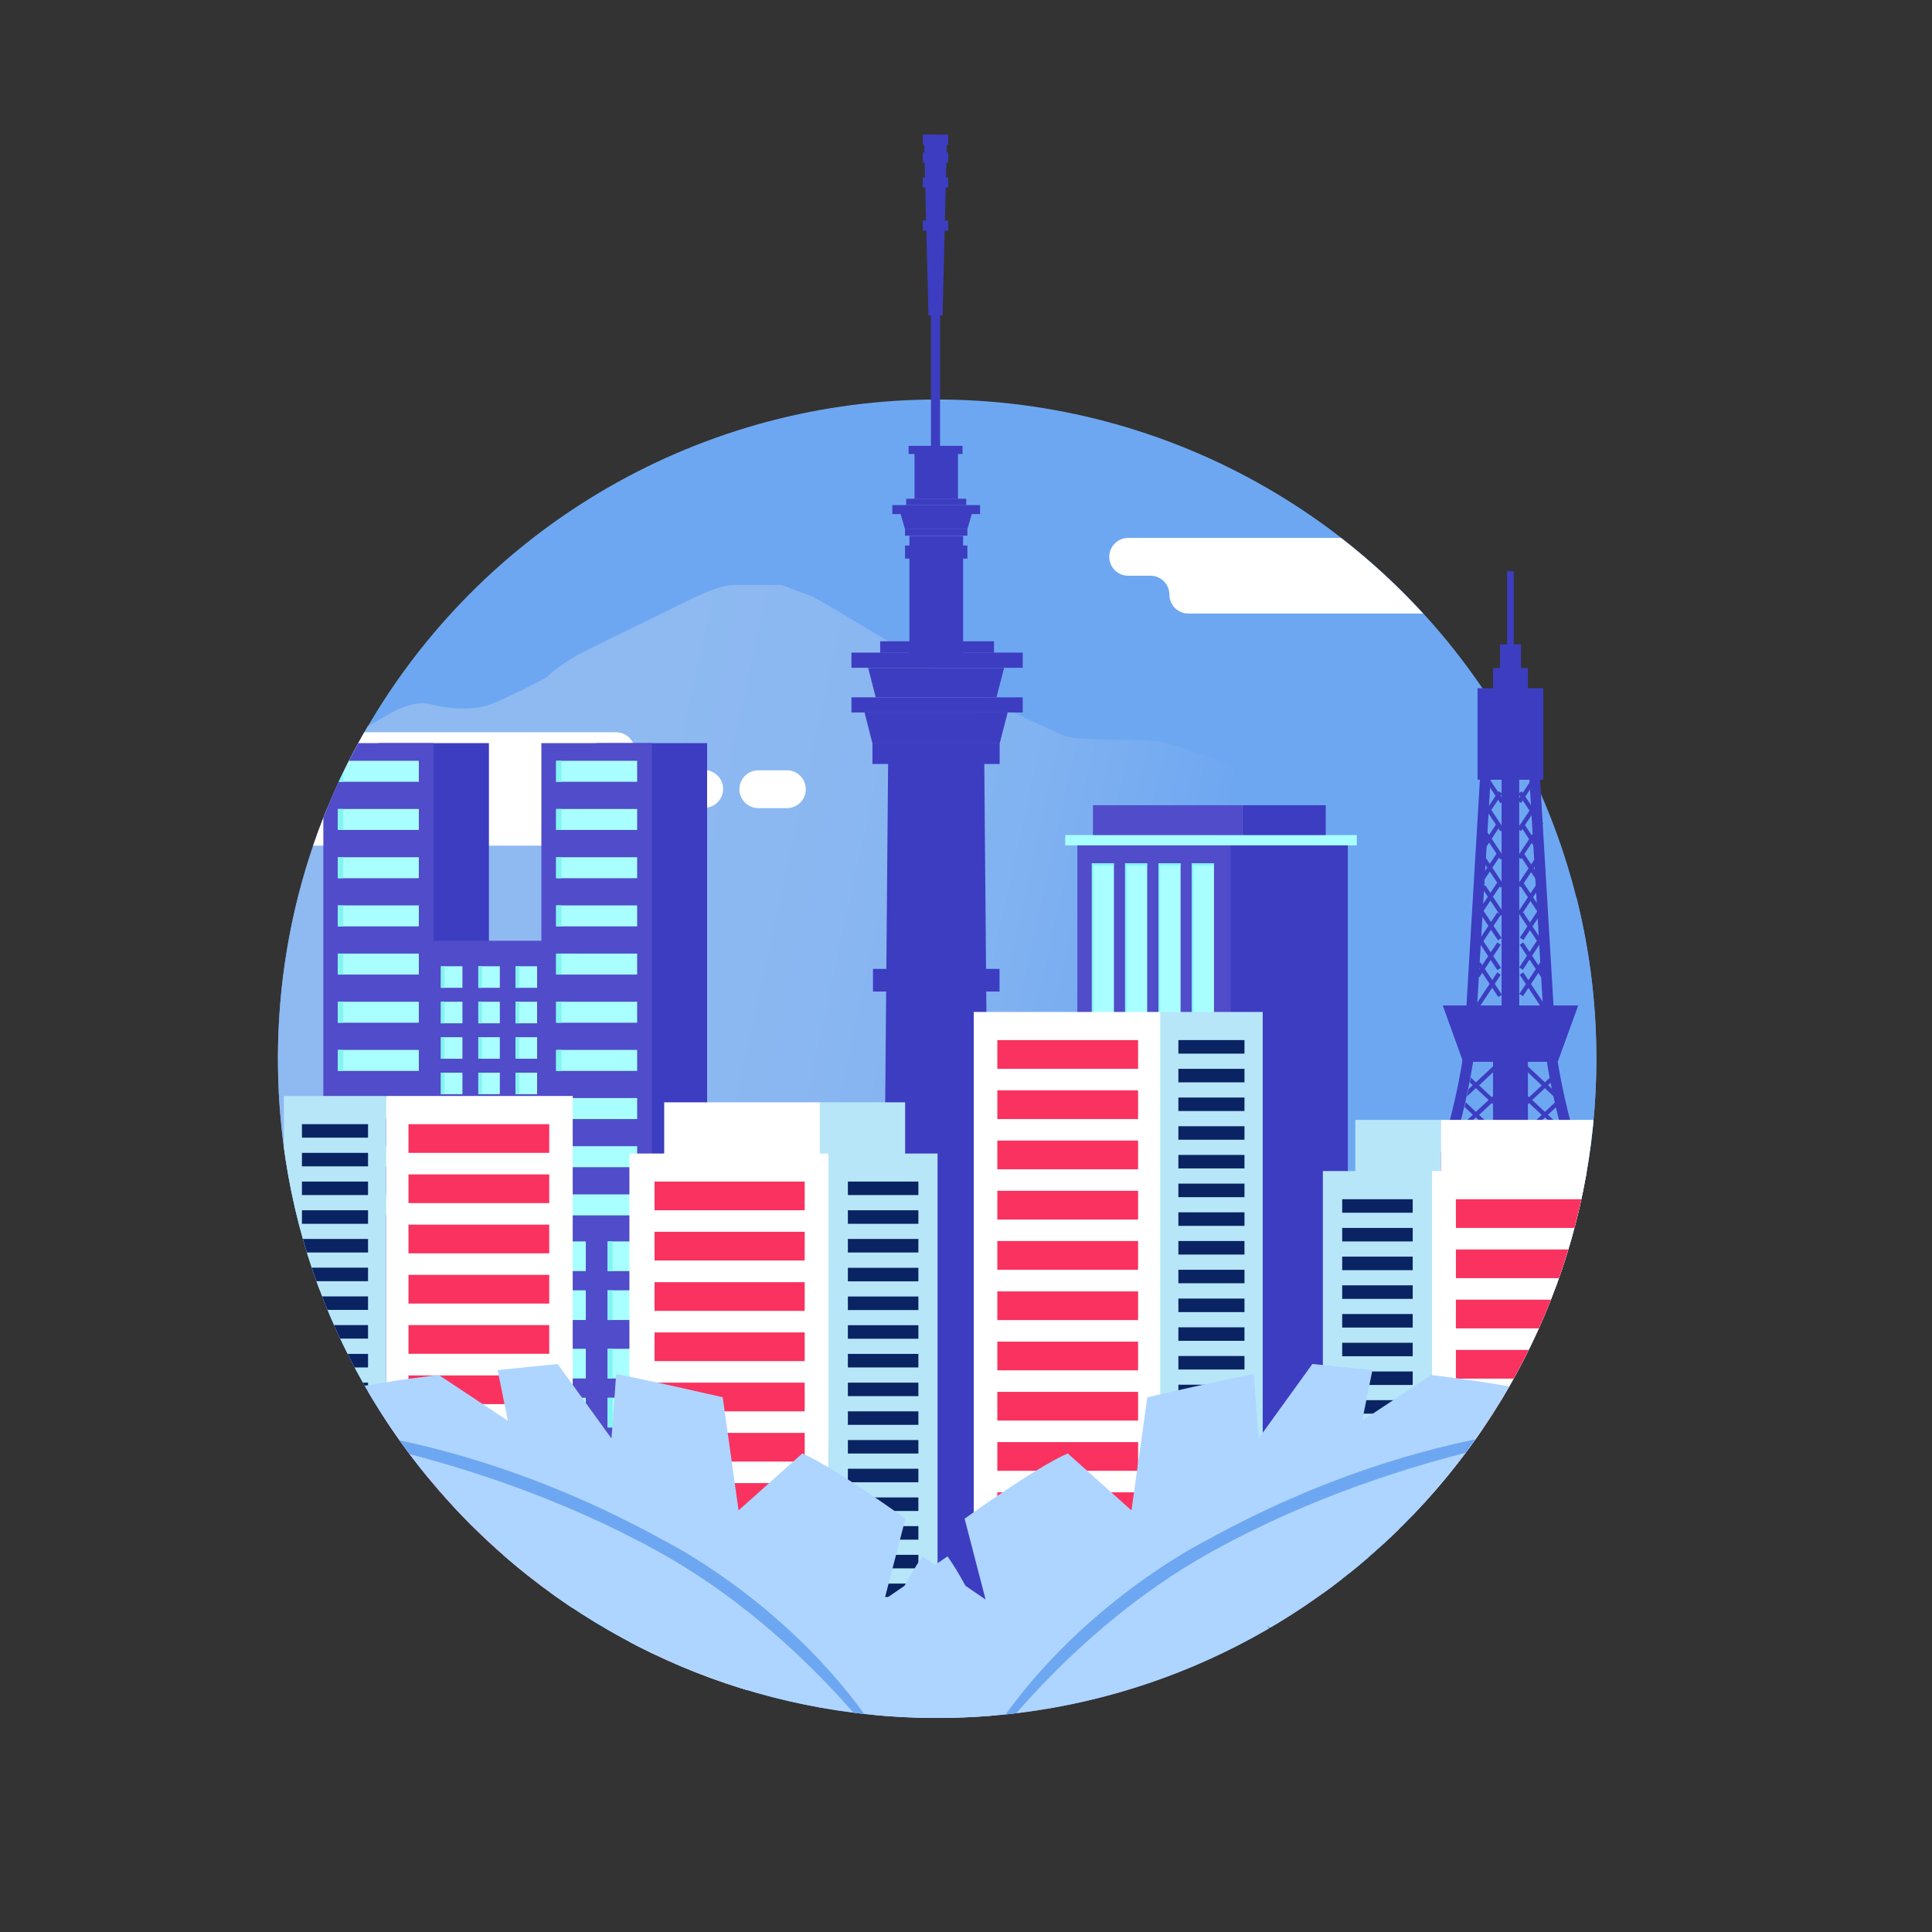 <?xml version="1.0" encoding="utf-8"?>
<!-- Generator: Adobe Illustrator 18.0.0, SVG Export Plug-In . SVG Version: 6.00 Build 0)  -->
<!DOCTYPE svg PUBLIC "-//W3C//DTD SVG 1.1//EN" "http://www.w3.org/Graphics/SVG/1.1/DTD/svg11.dtd">
<svg version="1.1" id="Layer_1" xmlns="http://www.w3.org/2000/svg" xmlns:xlink="http://www.w3.org/1999/xlink" x="0px" y="0px"
	 width="1400px" height="1400px" viewBox="0 0 1400 1400" enable-background="new 0 0 1400 1400" xml:space="preserve">
<rect x="0" y="0" width="1400" height="1400" fill="#333333" stroke="none"/>
<g>
	<circle fill="#6EA7F1" cx="679.1" cy="767.2" r="477.7"/>
	<g>
		<defs>
			<path id="SVGID_1_" d="M1132.6,228.2l-91.4,19.9l26.7,241.7c-61-85.3-149.3-149.7-252.2-180.3L768.3,94.8L659.8,14.2L544.1,308.8
				C346,367.1,201.4,550.2,201.4,767.2c0,263.8,213.9,477.7,477.7,477.7s477.7-213.9,477.7-477.7c0-48.7-7.3-95.6-20.8-139.8
				l46-43.8L1132.6,228.2z"/>
		</defs>
		<clipPath id="SVGID_2_">
			<use xlink:href="#SVGID_1_"  overflow="visible"/>
		</clipPath>
		<g clip-path="url(#SVGID_2_)">
			<linearGradient id="SVGID_3_" gradientUnits="userSpaceOnUse" x1="847.228" y1="791.177" x2="437.935" y2="701.332">
				<stop  offset="0" style="stop-color:#6EA7F1"/>
				<stop  offset="0.301" style="stop-color:#7FB1F1"/>
				<stop  offset="0.639" style="stop-color:#8AB7F1"/>
				<stop  offset="1" style="stop-color:#8EB9F1"/>
			</linearGradient>
			<path fill="url(#SVGID_3_)" d="M1119.1,641.3c0,0-39.4-17.5-109.4-43.8c-70-26.3-154.6-56.9-166.3-59.8
				c-11.7-2.9-59.8,0-71.5-4.4s-75.8-35-86-42.3c-10.2-7.3-83.1-51-96.3-58.3l-23.3-8.8c0,0-8.8,0-16,0c-7.3,0-10.2,0-19,0
				s-24.8,7.3-33.5,11.7c-8.8,4.4-56.9,27.7-74.4,36.5c-17.5,8.8-27.7,19-27.7,19s-21.9,11.7-37.9,18.4c-16,6.7-35,3.5-46.7,0.6
				c-11.7-2.9-27.7,6.5-27.7,6.5s-46.7,27.1-62.7,34.4S136.1,583,136.1,583v83.1l-27.6,19.8v248.7h1073.3V666.1L1119.1,641.3z"/>
			<g>
				<path fill="#FFFFFF" d="M460.1,544.3L460.1,544.3c0-7.6-6.2-13.7-13.7-13.7H223.1c-7.6,0-13.7,6.2-13.7,13.7l0,0
					c0,7.6,6.2,13.7,13.7,13.7h36.6c7.6,0,13.7,6.2,13.7,13.7v0c0,7.6-6.2,13.7-13.7,13.7h-62.8c-7.6,0-13.7,6.2-13.7,13.7v0
					c0,7.6,6.2,13.7,13.7,13.7h223.2c7.6,0,13.7-6.2,13.7-13.7v0c0-7.6,6.2-13.7,13.7-13.7h62.8c7.6,0,13.7-6.2,13.7-13.7v0
					c0-7.6-6.2-13.7-13.7-13.7h-36.6C466.3,558.1,460.1,551.9,460.1,544.3z"/>
				<path fill="#FFFFFF" d="M570.2,585.6h-20.7c-7.6,0-13.7-6.2-13.7-13.7v0c0-7.6,6.2-13.7,13.7-13.7h20.7
					c7.6,0,13.7,6.2,13.7,13.7v0C584,579.4,577.8,585.6,570.2,585.6z"/>
				<path fill="#FFFFFF" d="M1015.7,403.5L1015.7,403.5c0-7.6-6.2-13.7-13.7-13.7H817.5c-7.6,0-13.7,6.2-13.7,13.7v0
					c0,7.6,6.2,13.7,13.7,13.7h16.2c7.6,0,13.7,6.2,13.7,13.7v0c0,7.6,6.2,13.7,13.7,13.7h184.5c7.6,0,13.7-6.2,13.7-13.7v0
					c0-7.6-6.2-13.7-13.7-13.7h-16.2C1021.8,417.2,1015.7,411.1,1015.7,403.5z"/>
			</g>
			<g>
				<polygon fill="#3D3DC1" points="713.2,547.9 678.4,547.9 643.6,547.9 637.8,1224.5 678.4,1224.5 719,1224.5 				"/>
				<polygon fill="#3D3DC1" points="677.9,104.7 669.7,104.7 672.8,228.7 677.9,228.7 683,228.7 686.1,104.7 				"/>
				<rect x="674.6" y="97.7" fill="#3D3DC1" width="6.6" height="227.4"/>
				<rect x="668.7" y="97.5" fill="#3D3DC1" width="18.4" height="7.3"/>
				<rect x="668.7" y="128.6" fill="#3D3DC1" width="18.4" height="7.3"/>
				<rect x="668.7" y="159.8" fill="#3D3DC1" width="18.4" height="7.3"/>
				<rect x="668.7" y="110.5" fill="#3D3DC1" width="18.4" height="7.3"/>
				<rect x="659" y="388.3" fill="#3D3DC1" width="38.9" height="89.7"/>
				<rect x="655.8" y="395.3" fill="#3D3DC1" width="45.2" height="9.5"/>
				<rect x="655.8" y="383.5" fill="#3D3DC1" width="45.2" height="4.7"/>
				<rect x="656.6" y="361.4" fill="#3D3DC1" width="43.6" height="4.6"/>
				<rect x="662.7" y="328.6" fill="#3D3DC1" width="31.5" height="32.9"/>
				<rect x="658.4" y="323.1" fill="#3D3DC1" width="39.1" height="5.9"/>
				<polygon fill="#3D3DC1" points="701,383.5 655.8,383.5 652.6,372.4 704.2,372.4 				"/>
				<rect x="646.6" y="366" fill="#3D3DC1" width="63.6" height="6.5"/>
				<rect x="632.2" y="538.7" fill="#3D3DC1" width="92.2" height="14.9"/>
				<polygon fill="#3D3DC1" points="632.2,538.7 724.4,538.7 730.2,516.3 626.5,516.3 				"/>
				<polygon fill="#3D3DC1" points="634.6,505.3 722.1,505.3 727.6,484 629.1,484 				"/>
				<rect x="617" y="505.3" fill="#3D3DC1" width="124.1" height="11"/>
				<rect x="617" y="472.9" fill="#3D3DC1" width="124.1" height="11"/>
				<rect x="637.8" y="464.7" fill="#3D3DC1" width="82.5" height="8.3"/>
				<rect x="649" y="557.2" fill="#3D3DC1" width="58.9" height="3.8"/>
				<rect x="649" y="568.8" fill="#3D3DC1" width="58.9" height="3.8"/>
				<rect x="649" y="580.5" fill="#3D3DC1" width="58.9" height="3.8"/>
				<rect x="649" y="592.1" fill="#3D3DC1" width="58.9" height="3.8"/>
				<rect x="632.6" y="702.1" fill="#3D3DC1" width="91.7" height="16.4"/>
			</g>
			<g>
				<polygon fill="#3D3DC1" points="1128.7,769.4 1060.3,769.4 1045.6,728.7 1143.5,728.7 				"/>
				<rect x="1070.7" y="498.8" fill="#3D3DC1" width="47.6" height="66.2"/>
				<rect x="1081.9" y="484.1" fill="#3D3DC1" width="25.3" height="37.2"/>
				<rect x="1087" y="466.9" fill="#3D3DC1" width="15.2" height="22.2"/>
				<rect x="1092.1" y="413.9" fill="#3D3DC1" width="4.8" height="57.1"/>
				<rect x="1081.9" y="761.3" fill="#3D3DC1" width="25.3" height="220.7"/>
				<rect x="1088.1" y="536.1" fill="#3D3DC1" width="12.8" height="208.4"/>
				<g>
					
						<rect x="1069.2" y="569.7" transform="matrix(0.553 0.833 -0.833 0.553 959.666 -645.641)" fill="#3D3DC1" width="24.4" height="3.1"/>
				</g>
				<g>
					
						<rect x="1069.2" y="590.1" transform="matrix(0.553 0.833 -0.833 0.553 976.634 -636.535)" fill="#3D3DC1" width="24.4" height="3.1"/>
				</g>
				<g>
					
						<rect x="1069.2" y="610.5" transform="matrix(0.553 0.833 -0.833 0.553 993.601 -627.429)" fill="#3D3DC1" width="24.4" height="3.1"/>
				</g>
				<g>
					
						<rect x="1069.2" y="630.8" transform="matrix(0.553 0.833 -0.833 0.553 1010.568 -618.324)" fill="#3D3DC1" width="24.4" height="3.1"/>
				</g>
				<g>
					
						<rect x="1069.2" y="651.2" transform="matrix(0.553 0.833 -0.833 0.553 1027.536 -609.218)" fill="#3D3DC1" width="24.4" height="3.1"/>
				</g>
				<g>
					
						<rect x="1067.4" y="669.1" transform="matrix(0.553 0.833 -0.833 0.553 1041.691 -599.789)" fill="#3D3DC1" width="24.4" height="3.1"/>
				</g>
				<g>
					
						<rect x="1064.5" y="688.2" transform="matrix(0.551 0.835 -0.835 0.551 1060.155 -590.423)" fill="#3D3DC1" width="28.3" height="3.1"/>
				</g>
				<g>
					
						<rect x="1064.6" y="708.2" transform="matrix(0.552 0.834 -0.834 0.552 1075.779 -581.459)" fill="#3D3DC1" width="28.1" height="3.1"/>
				</g>
				<g>
					
						<rect x="1077.1" y="702.9" transform="matrix(0.834 0.552 -0.552 0.834 574.652 -476.159)" fill="#3D3DC1" width="3.1" height="28.1"/>
				</g>
				<g>
					
						<rect x="1077.1" y="681.2" transform="matrix(0.834 0.552 -0.552 0.834 562.673 -479.763)" fill="#3D3DC1" width="3.1" height="28.1"/>
				</g>
				<g>
					
						<rect x="1077.1" y="659.5" transform="matrix(0.834 0.552 -0.552 0.834 550.694 -483.367)" fill="#3D3DC1" width="3.1" height="28.1"/>
				</g>
				<g>
					
						<rect x="1077.1" y="637.8" transform="matrix(0.834 0.552 -0.552 0.834 538.716 -486.971)" fill="#3D3DC1" width="3.1" height="28.1"/>
				</g>
				<g>
					
						<rect x="1077.1" y="616.1" transform="matrix(0.834 0.552 -0.552 0.834 526.736 -490.575)" fill="#3D3DC1" width="3.1" height="28.1"/>
				</g>
				<g>
					
						<rect x="1077.1" y="594.4" transform="matrix(0.834 0.552 -0.552 0.834 514.758 -494.179)" fill="#3D3DC1" width="3.1" height="28.1"/>
				</g>
				<g>
					
						<rect x="1078.1" y="571.6" transform="matrix(0.834 0.552 -0.552 0.834 502.372 -498.504)" fill="#3D3DC1" width="3.1" height="28.1"/>
				</g>
				<g>
					<path fill="#3D3DC1" d="M1216.4,988h-35.6l-1.2-1.7c-0.3-0.5-33.1-47.7-85.2-58.3c-52.1,10.6-84.8,57.9-85.2,58.3l-1.2,1.7
						h-35.6l4-6c0.7-1,67-101.6,84.2-219l15-251.7l7.7,0.5l-15,252l0,0.2c-15,102.7-67,192.6-81.6,216.3h17.2
						c6.6-9,39.1-50.1,89.6-60l0.7-0.1l0.7,0.1c50.5,9.9,83,51,89.6,60h17.2c-14.6-23.6-66.6-113.6-81.6-216.3l0-0.3l-15-251.9
						l7.7-0.5l15,251.7c17.2,117.4,83.5,218,84.2,219L1216.4,988z"/>
				</g>
				<path fill="#3D3DC1" d="M1081.9,907.2v-6l-0.9,0.9l-9.2-8.6l9.2-8.6l0.9,0.9v-6l-0.9,0.9l-9.2-8.6l9.2-8.6l0.9,0.9v-6l-0.9,0.9
					l-9.2-8.6l9.2-8.6l0.9,0.9v-6l-0.9,0.9l-9.2-8.6l9.2-8.6l0.9,0.9v-6l-0.9,0.9l-9.2-8.6l9.2-8.6l0.9,0.9v-6l-0.9,0.9l-9.2-8.6
					l10.1-9.5v-4.3l-12.4,11.6l-3.7-3.5c-0.2,1.2-0.5,2.4-0.7,3.6l2.1,2l-3.1,2.9c-0.4,1.8-0.7,3.6-1.1,5.3l6.5-6.1l9.2,8.6
					l-9.2,8.6l-7.4-7c-0.3,1.2-0.5,2.3-0.8,3.5l6,5.6l-9.2,8.6l-0.3-0.3c-0.6,2.2-1.2,4.3-1.7,6.4l2-1.9l9.2,8.6l-9.2,8.6l-5.1-4.8
					c-0.3,1.1-0.7,2.2-1,3.3l3.8,3.6l-7.1,6.6c-0.7,2.1-1.4,4.2-2.1,6.2l9.1,8.6l-9.2,8.6l-4.6-4.3c-0.4,1.1-0.8,2.1-1.2,3.2
					l3.5,3.2l-7.3,6.9c-0.9,2.3-1.8,4.6-2.7,6.8l0.9-0.8l9.2,8.6l-9.2,8.6l-5.5-5.2c-0.4,1-0.9,2-1.3,3l4.6,4.3l-9.2,8.6l-0.8-0.8
					c-1.6,3.5-3.2,7-4.8,10.3l5.6-5.3l9.2,8.6l-9.2,8.6l-7.8-7.3c-0.5,1-1,2-1.4,2.9l7,6.6l-9.2,8.6l-3.7-3.5c-0.5,1-1,1.9-1.5,2.9
					l2.9,2.7l-8.8,8.3c-1.7,3.2-3.4,6.2-5,8.9l4.6-4.3l9.2,8.6l-9.2,8.6l-7.8-7.3c-0.6,1-1.1,1.9-1.6,2.7l7.1,6.7l-0.9,0.9h6.4
					l-0.9-0.9l6.3-5.9c6.2-7.4,16.7-18.6,30.8-29l6.3-5.9l1,0.9c0.9-0.6,1.8-1.1,2.7-1.7l-1.4-1.3l9.2-8.6l3.7,3.5c1-0.5,2-1,3-1.5
					l-4.4-4.2l9.2-8.6l8,7.6c1.1-0.4,2.2-0.8,3.3-1.1l-9.1-8.6l9.2-8.6L1081.9,907.2z M1078.7,882.7l-9.2,8.6l-9.2-8.6l9.2-8.6
					L1078.7,882.7z M1067.2,893.5l-9.2,8.6l-9.2-8.6l9.2-8.6L1067.2,893.5z M1078.7,861.3l-9.2,8.6l-9.2-8.6l9.2-8.6L1078.7,861.3z
					 M1060.3,818.3l9.2-8.6l9.2,8.6l-9.2,8.6L1060.3,818.3z M1069.5,831.2l9.2,8.6l-9.2,8.6l-9.2-8.6L1069.5,831.2z M1048.9,850.5
					l9.2-8.6l9.2,8.6l-9.2,8.6L1048.9,850.5z M1058.1,863.4l9.2,8.6l-9.2,8.6l-9.2-8.6L1058.1,863.4z M1037.5,882.7l9.2-8.6l9.2,8.6
					l-9.2,8.6L1037.5,882.7z M1046.6,895.6l9.2,8.6l-9.2,8.6l-9.2-8.6L1046.6,895.6z M1026.1,914.9l9.2-8.6l9.2,8.6l-9.2,8.6
					L1026.1,914.9z M1012.4,966.5l-9.2-8.6l9.2-8.6l9.2,8.6L1012.4,966.5z M1023.8,955.7l-9.2-8.6l9.2-8.6l9.2,8.6L1023.8,955.7z
					 M1035.2,945l-9.2-8.6l9.2-8.6l9.2,8.6L1035.2,945z M1046.6,934.3l-9.2-8.6l9.2-8.6l9.2,8.6L1046.6,934.3z M1058.1,923.5
					l-9.2-8.6l9.2-8.6l9.2,8.6L1058.1,923.5z M1069.5,912.8l-9.2-8.6l9.2-8.6l9.2,8.6L1069.5,912.8z"/>
				<polygon fill="#3D3DC1" points="1060.3,769.4 1128.7,769.4 1143.5,728.7 1045.6,728.7 				"/>
				<rect x="1070.7" y="498.8" fill="#3D3DC1" width="47.6" height="66.2"/>
				<g>
					
						<rect x="1095.5" y="569.7" transform="matrix(-0.553 0.833 -0.833 -0.553 2196.094 -35.959)" fill="#3D3DC1" width="24.4" height="3.1"/>
				</g>
				<g>
					
						<rect x="1095.5" y="590.1" transform="matrix(-0.553 0.833 -0.833 -0.553 2213.061 -4.341)" fill="#3D3DC1" width="24.4" height="3.1"/>
				</g>
				<g>
					
						<rect x="1095.5" y="610.5" transform="matrix(-0.553 0.833 -0.833 -0.553 2230.029 27.276)" fill="#3D3DC1" width="24.4" height="3.1"/>
				</g>
				<g>
					
						<rect x="1095.5" y="630.8" transform="matrix(-0.553 0.833 -0.833 -0.553 2246.996 58.892)" fill="#3D3DC1" width="24.4" height="3.1"/>
				</g>
				<g>
					
						<rect x="1095.5" y="651.2" transform="matrix(-0.553 0.833 -0.833 -0.553 2263.964 90.51)" fill="#3D3DC1" width="24.4" height="3.1"/>
				</g>
				<g>
					
						<rect x="1097.2" y="669.1" transform="matrix(-0.553 0.833 -0.833 -0.553 2281.533 116.886)" fill="#3D3DC1" width="24.4" height="3.1"/>
				</g>
				<g>
					
						<rect x="1096.3" y="688.2" transform="matrix(-0.551 0.835 -0.835 -0.551 2297.794 142.905)" fill="#3D3DC1" width="28.3" height="3.1"/>
				</g>
				<g>
					
						<rect x="1096.3" y="708.2" transform="matrix(-0.552 0.834 -0.834 -0.552 2314.908 175.054)" fill="#3D3DC1" width="28.1" height="3.1"/>
				</g>
				<g>
					
						<rect x="1108.8" y="702.9" transform="matrix(-0.834 0.552 -0.552 -0.834 2432.06 702.209)" fill="#3D3DC1" width="3.1" height="28.1"/>
				</g>
				<g>
					
						<rect x="1108.8" y="681.2" transform="matrix(-0.834 0.552 -0.552 -0.834 2420.081 662.393)" fill="#3D3DC1" width="3.1" height="28.1"/>
				</g>
				<g>
					
						<rect x="1108.8" y="659.5" transform="matrix(-0.834 0.552 -0.552 -0.834 2408.102 622.577)" fill="#3D3DC1" width="3.1" height="28.1"/>
				</g>
				<g>
					
						<rect x="1108.8" y="637.8" transform="matrix(-0.834 0.552 -0.552 -0.834 2396.124 582.761)" fill="#3D3DC1" width="3.1" height="28.1"/>
				</g>
				<g>
					
						<rect x="1108.8" y="616.1" transform="matrix(-0.834 0.552 -0.552 -0.834 2384.144 542.944)" fill="#3D3DC1" width="3.1" height="28.1"/>
				</g>
				<g>
					
						<rect x="1108.8" y="594.4" transform="matrix(-0.834 0.552 -0.552 -0.834 2372.166 503.128)" fill="#3D3DC1" width="3.1" height="28.1"/>
				</g>
				<g>
					
						<rect x="1107.9" y="571.6" transform="matrix(-0.834 0.552 -0.552 -0.834 2357.788 461.959)" fill="#3D3DC1" width="3.1" height="28.1"/>
				</g>
				<path fill="#3D3DC1" d="M1108.1,906.3l9.2,8.6l-9.1,8.6c1.1,0.4,2.2,0.7,3.3,1.1l8-7.6l9.2,8.6l-4.4,4.2c1,0.5,2,1,3,1.5
					l3.7-3.5l9.2,8.6l-1.4,1.3c0.9,0.6,1.8,1.1,2.7,1.7l1-0.9l6.3,5.9c14.2,10.4,24.6,21.5,30.8,29l6.3,5.9l-0.9,0.9h6.4l-0.9-0.9
					l7.1-6.7c-0.5-0.9-1.1-1.8-1.6-2.7l-7.8,7.3l-9.2-8.6l9.2-8.6l4.6,4.3c-1.6-2.7-3.2-5.7-5-8.9l-8.8-8.3l2.9-2.7
					c-0.5-0.9-1-1.9-1.5-2.9l-3.7,3.5l-9.2-8.6l7-6.6c-0.5-1-0.9-1.9-1.4-2.9l-7.8,7.3l-9.2-8.6l9.2-8.6l5.6,5.3
					c-1.6-3.3-3.2-6.8-4.8-10.3l-0.8,0.8l-9.2-8.6l4.6-4.3c-0.4-1-0.9-2-1.3-3l-5.5,5.2l-9.2-8.6l9.2-8.6l0.9,0.8
					c-0.9-2.2-1.8-4.5-2.7-6.8l-7.3-6.9l3.5-3.2c-0.4-1-0.8-2.1-1.2-3.2l-4.6,4.3l-9.2-8.6l9.1-8.6c-0.7-2.1-1.4-4.1-2.1-6.2
					l-7.1-6.6l3.8-3.6c-0.3-1.1-0.7-2.2-1-3.3l-5.1,4.8l-9.2-8.6l9.2-8.6l2,1.9c-0.6-2.1-1.2-4.3-1.7-6.4l-0.3,0.3l-9.2-8.6l6-5.6
					c-0.3-1.2-0.5-2.3-0.8-3.5l-7.4,7l-9.2-8.6l9.2-8.6l6.5,6.1c-0.4-1.8-0.8-3.5-1.1-5.3l-3.1-2.9l2.1-2c-0.2-1.2-0.5-2.4-0.7-3.6
					l-3.7,3.5l-12.4-11.6v4.3l10.1,9.5l-9.2,8.6l-0.9-0.9v6l0.9-0.9l9.2,8.6l-9.2,8.6l-0.9-0.9v6l0.9-0.9l9.2,8.6l-9.2,8.6l-0.9-0.9
					v6l0.9-0.9l9.2,8.6l-9.2,8.6l-0.9-0.9v6l0.9-0.9l9.2,8.6l-9.2,8.6l-0.9-0.9v6l0.9-0.9l9.2,8.6l-9.2,8.6l-0.9-0.9v6L1108.1,906.3
					z M1119.6,874.1l9.2,8.6l-9.2,8.6l-9.2-8.6L1119.6,874.1z M1131,884.9l9.2,8.6l-9.2,8.6l-9.2-8.6L1131,884.9z M1119.6,852.7
					l9.2,8.6l-9.2,8.6l-9.2-8.6L1119.6,852.7z M1119.6,826.9l-9.2-8.6l9.2-8.6l9.2,8.6L1119.6,826.9z M1128.7,839.8l-9.2,8.6
					l-9.2-8.6l9.2-8.6L1128.7,839.8z M1131,859.1l-9.2-8.6l9.2-8.6l9.2,8.6L1131,859.1z M1140.2,872l-9.2,8.6l-9.2-8.6l9.2-8.6
					L1140.2,872z M1142.4,891.3l-9.2-8.6l9.2-8.6l9.2,8.6L1142.4,891.3z M1151.6,904.2l-9.2,8.6l-9.2-8.6l9.2-8.6L1151.6,904.2z
					 M1153.8,923.5l-9.2-8.6l9.2-8.6l9.2,8.6L1153.8,923.5z M1167.5,957.9l9.2-8.6l9.2,8.6l-9.2,8.6L1167.5,957.9z M1156.1,947.1
					l9.2-8.6l9.2,8.6l-9.2,8.6L1156.1,947.1z M1144.7,936.4l9.2-8.6l9.2,8.6l-9.2,8.6L1144.7,936.4z M1133.3,925.7l9.2-8.6l9.2,8.6
					l-9.2,8.6L1133.3,925.7z M1121.8,914.9l9.2-8.6l9.2,8.6l-9.2,8.6L1121.8,914.9z M1110.4,904.2l9.2-8.6l9.2,8.6l-9.2,8.6
					L1110.4,904.2z"/>
			</g>
			<g>
				<rect x="771.9" y="605.1" fill="#A9FFFF" width="211.3" height="7.5"/>
				<rect x="780.7" y="612.6" fill="#514CCA" width="111" height="552.1"/>
				<rect x="791.2" y="625.6" fill="#A9FFFF" width="16" height="517.9"/>
				<rect x="891.6" y="612.6" fill="#3D3DC1" width="85.1" height="552.1"/>
				<rect x="792" y="583.5" fill="#514CCA" width="108.4" height="21.6"/>
				<rect x="900.5" y="583.5" fill="#3D3DC1" width="60.2" height="21.6"/>
				<polygon fill="#82F4F1" points="792.4,627.2 807.1,627.2 807.1,625.6 791.2,625.6 791.2,1143.5 792.4,1143.5 				"/>
				<rect x="815.3" y="625.6" fill="#A9FFFF" width="16" height="517.9"/>
				<polygon fill="#82F4F1" points="816.5,627.2 831.3,627.2 831.3,625.6 815.3,625.6 815.3,1143.5 816.5,1143.5 				"/>
				<rect x="839.5" y="625.6" fill="#A9FFFF" width="16" height="517.9"/>
				<polygon fill="#82F4F1" points="840.7,627.2 855.5,627.2 855.5,625.6 839.5,625.6 839.5,1143.5 840.7,1143.5 				"/>
				<rect x="863.7" y="625.6" fill="#A9FFFF" width="16" height="517.9"/>
				<polygon fill="#82F4F1" points="864.9,627.2 879.7,627.2 879.7,625.6 863.7,625.6 863.7,1143.5 864.9,1143.5 				"/>
			</g>
			<g>
				<rect x="274.3" y="538.5" fill="#3D3DC1" width="80" height="546.6"/>
				<rect x="432.4" y="538.5" fill="#3D3DC1" width="80" height="546.6"/>
				<polygon fill="#514CCA" points="392.3,538.5 392.3,681.7 314.3,681.7 314.3,538.5 234.3,538.5 234.3,1085.1 314.3,1085.1 
					392.3,1085.1 472.4,1085.1 472.4,538.5 				"/>
				<g>
					<rect x="319.5" y="700.2" fill="#A9FFFF" width="15.6" height="15.6"/>
					<rect x="319.5" y="700.2" fill="#82F4F1" width="2.6" height="15.6"/>
				</g>
				<g>
					<rect x="346.6" y="700.2" fill="#A9FFFF" width="15.6" height="15.6"/>
					<rect x="346.6" y="700.2" fill="#82F4F1" width="2.6" height="15.6"/>
				</g>
				<g>
					<rect x="373.6" y="700.2" fill="#A9FFFF" width="15.6" height="15.6"/>
					<rect x="373.6" y="700.2" fill="#82F4F1" width="2.6" height="15.6"/>
				</g>
				<g>
					<rect x="319.5" y="725.9" fill="#A9FFFF" width="15.6" height="15.6"/>
					<rect x="319.5" y="725.9" fill="#82F4F1" width="2.6" height="15.6"/>
				</g>
				<g>
					<rect x="346.6" y="725.9" fill="#A9FFFF" width="15.6" height="15.6"/>
					<rect x="346.6" y="725.9" fill="#82F4F1" width="2.6" height="15.6"/>
				</g>
				<g>
					<rect x="373.6" y="725.9" fill="#A9FFFF" width="15.6" height="15.6"/>
					<rect x="373.6" y="725.9" fill="#82F4F1" width="2.6" height="15.6"/>
				</g>
				<g>
					<rect x="319.5" y="751.6" fill="#A9FFFF" width="15.6" height="15.6"/>
					<rect x="319.5" y="751.6" fill="#82F4F1" width="2.6" height="15.6"/>
				</g>
				<g>
					<rect x="346.6" y="751.6" fill="#A9FFFF" width="15.6" height="15.6"/>
					<rect x="346.6" y="751.6" fill="#82F4F1" width="2.6" height="15.6"/>
				</g>
				<g>
					<rect x="373.6" y="751.6" fill="#A9FFFF" width="15.6" height="15.6"/>
					<rect x="373.6" y="751.6" fill="#82F4F1" width="2.6" height="15.6"/>
				</g>
				<g>
					<rect x="319.5" y="777.3" fill="#A9FFFF" width="15.6" height="15.6"/>
					<rect x="319.5" y="777.3" fill="#82F4F1" width="2.6" height="15.6"/>
				</g>
				<g>
					<rect x="346.6" y="777.3" fill="#A9FFFF" width="15.6" height="15.6"/>
					<rect x="346.6" y="777.3" fill="#82F4F1" width="2.6" height="15.6"/>
				</g>
				<g>
					<rect x="373.6" y="777.3" fill="#A9FFFF" width="15.6" height="15.6"/>
					<rect x="373.6" y="777.3" fill="#82F4F1" width="2.6" height="15.6"/>
				</g>
				<g>
					<rect x="319.5" y="803.1" fill="#A9FFFF" width="15.6" height="15.6"/>
					<rect x="319.5" y="803.1" fill="#82F4F1" width="2.6" height="15.6"/>
				</g>
				<g>
					<rect x="346.6" y="803.1" fill="#A9FFFF" width="15.6" height="15.6"/>
					<rect x="346.6" y="803.1" fill="#82F4F1" width="2.6" height="15.6"/>
				</g>
				<g>
					<rect x="373.6" y="803.1" fill="#A9FFFF" width="15.6" height="15.6"/>
					<rect x="373.6" y="803.1" fill="#82F4F1" width="2.6" height="15.6"/>
				</g>
				<g>
					<rect x="319.5" y="828.8" fill="#A9FFFF" width="15.6" height="15.6"/>
					<rect x="319.5" y="828.8" fill="#82F4F1" width="2.6" height="15.6"/>
				</g>
				<g>
					<rect x="346.6" y="828.8" fill="#A9FFFF" width="15.6" height="15.6"/>
					<rect x="346.6" y="828.8" fill="#82F4F1" width="2.6" height="15.6"/>
				</g>
				<g>
					<rect x="373.6" y="828.8" fill="#A9FFFF" width="15.6" height="15.6"/>
					<rect x="373.6" y="828.8" fill="#82F4F1" width="2.6" height="15.6"/>
				</g>
				<g>
					<rect x="319.5" y="854.5" fill="#A9FFFF" width="15.6" height="15.6"/>
					<rect x="319.5" y="854.5" fill="#82F4F1" width="2.6" height="15.6"/>
				</g>
				<g>
					<rect x="346.6" y="854.5" fill="#A9FFFF" width="15.6" height="15.6"/>
					<rect x="346.6" y="854.5" fill="#82F4F1" width="2.6" height="15.6"/>
				</g>
				<g>
					<rect x="373.6" y="854.5" fill="#A9FFFF" width="15.6" height="15.6"/>
					<rect x="373.6" y="854.5" fill="#82F4F1" width="2.6" height="15.6"/>
				</g>
				<g>
					<rect x="319.5" y="880.3" fill="#A9FFFF" width="15.6" height="15.6"/>
					<rect x="319.5" y="880.3" fill="#82F4F1" width="2.6" height="15.6"/>
				</g>
				<g>
					<rect x="346.6" y="880.3" fill="#A9FFFF" width="15.6" height="15.6"/>
					<rect x="346.6" y="880.3" fill="#82F4F1" width="2.6" height="15.6"/>
				</g>
				<g>
					<rect x="403" y="899.6" fill="#A9FFFF" width="21.5" height="21.5"/>
					<rect x="403" y="899.6" fill="#82F4F1" width="3.6" height="21.5"/>
				</g>
				<g>
					<rect x="440.3" y="899.6" fill="#A9FFFF" width="21.5" height="21.5"/>
					<rect x="440.3" y="899.6" fill="#82F4F1" width="3.6" height="21.5"/>
				</g>
				<g>
					<rect x="403" y="935" fill="#A9FFFF" width="21.5" height="21.5"/>
					<rect x="403" y="935" fill="#82F4F1" width="3.6" height="21.5"/>
				</g>
				<g>
					<rect x="440.3" y="935" fill="#A9FFFF" width="21.5" height="21.5"/>
					<rect x="440.3" y="935" fill="#82F4F1" width="3.6" height="21.5"/>
				</g>
				<g>
					<rect x="403" y="977.4" fill="#A9FFFF" width="21.5" height="21.5"/>
					<rect x="403" y="977.4" fill="#82F4F1" width="3.6" height="21.5"/>
				</g>
				<g>
					<rect x="440.3" y="977.4" fill="#A9FFFF" width="21.5" height="21.5"/>
					<rect x="440.3" y="977.4" fill="#82F4F1" width="3.6" height="21.5"/>
				</g>
				<g>
					<rect x="403" y="1012.9" fill="#A9FFFF" width="21.5" height="21.5"/>
					<rect x="403" y="1012.9" fill="#82F4F1" width="3.6" height="21.5"/>
				</g>
				<g>
					<rect x="440.3" y="1012.9" fill="#A9FFFF" width="21.5" height="21.5"/>
					<rect x="440.3" y="1012.9" fill="#82F4F1" width="3.6" height="21.5"/>
				</g>
				<g>
					<rect x="373.6" y="880.3" fill="#A9FFFF" width="15.6" height="15.6"/>
					<rect x="373.6" y="880.3" fill="#82F4F1" width="2.6" height="15.6"/>
				</g>
				<g>
					<rect x="244.8" y="551.3" fill="#A9FFFF" width="58.7" height="15.2"/>
					<rect x="244.8" y="551.3" fill="#82F4F1" width="3.9" height="15.2"/>
				</g>
				<g>
					<rect x="244.8" y="586.2" fill="#A9FFFF" width="58.7" height="15.2"/>
					<rect x="244.8" y="586.2" fill="#82F4F1" width="3.9" height="15.2"/>
				</g>
				<g>
					<rect x="244.8" y="621.2" fill="#A9FFFF" width="58.7" height="15.2"/>
					<rect x="244.8" y="621.2" fill="#82F4F1" width="3.9" height="15.2"/>
				</g>
				<g>
					<rect x="244.8" y="656.1" fill="#A9FFFF" width="58.7" height="15.2"/>
					<rect x="244.8" y="656.1" fill="#82F4F1" width="3.9" height="15.2"/>
				</g>
				<g>
					<rect x="244.8" y="691" fill="#A9FFFF" width="58.7" height="15.2"/>
					<rect x="244.8" y="691" fill="#82F4F1" width="3.9" height="15.2"/>
				</g>
				<g>
					<rect x="244.8" y="725.9" fill="#A9FFFF" width="58.7" height="15.2"/>
					<rect x="244.8" y="725.9" fill="#82F4F1" width="3.9" height="15.2"/>
				</g>
				<g>
					<rect x="244.8" y="760.8" fill="#A9FFFF" width="58.7" height="15.2"/>
					<rect x="244.8" y="760.8" fill="#82F4F1" width="3.9" height="15.2"/>
				</g>
				<g>
					<rect x="244.8" y="795.7" fill="#A9FFFF" width="58.7" height="15.2"/>
					<rect x="244.8" y="795.7" fill="#82F4F1" width="3.9" height="15.2"/>
				</g>
				<g>
					<rect x="244.8" y="830.6" fill="#A9FFFF" width="58.7" height="15.2"/>
					<rect x="244.8" y="830.6" fill="#82F4F1" width="3.9" height="15.2"/>
				</g>
				<g>
					<rect x="244.8" y="865.5" fill="#A9FFFF" width="58.7" height="15.2"/>
					<rect x="244.8" y="865.5" fill="#82F4F1" width="3.9" height="15.2"/>
				</g>
				<g>
					<rect x="403" y="551.3" fill="#A9FFFF" width="58.7" height="15.2"/>
					<rect x="403" y="551.3" fill="#82F4F1" width="3.9" height="15.2"/>
				</g>
				<g>
					<rect x="403" y="586.2" fill="#A9FFFF" width="58.7" height="15.2"/>
					<rect x="403" y="586.2" fill="#82F4F1" width="3.9" height="15.2"/>
				</g>
				<g>
					<rect x="403" y="621.2" fill="#A9FFFF" width="58.7" height="15.2"/>
					<rect x="403" y="621.2" fill="#82F4F1" width="3.9" height="15.2"/>
				</g>
				<g>
					<rect x="403" y="656.1" fill="#A9FFFF" width="58.7" height="15.2"/>
					<rect x="403" y="656.1" fill="#82F4F1" width="3.9" height="15.2"/>
				</g>
				<g>
					<rect x="403" y="691" fill="#A9FFFF" width="58.7" height="15.2"/>
					<rect x="403" y="691" fill="#82F4F1" width="3.9" height="15.2"/>
				</g>
				<g>
					<rect x="403" y="725.9" fill="#A9FFFF" width="58.7" height="15.2"/>
					<rect x="403" y="725.9" fill="#82F4F1" width="3.9" height="15.2"/>
				</g>
				<g>
					<rect x="403" y="760.8" fill="#A9FFFF" width="58.7" height="15.2"/>
					<rect x="403" y="760.8" fill="#82F4F1" width="3.9" height="15.2"/>
				</g>
				<g>
					<rect x="403" y="795.7" fill="#A9FFFF" width="58.7" height="15.2"/>
					<rect x="403" y="795.7" fill="#82F4F1" width="3.9" height="15.2"/>
				</g>
				<g>
					<rect x="403" y="830.6" fill="#A9FFFF" width="58.7" height="15.2"/>
					<rect x="403" y="830.6" fill="#82F4F1" width="3.9" height="15.2"/>
				</g>
				<g>
					<rect x="403" y="865.5" fill="#A9FFFF" width="58.7" height="15.2"/>
					<rect x="403" y="865.5" fill="#82F4F1" width="3.9" height="15.2"/>
				</g>
			</g>
			<g>
				<rect x="705.6" y="733.3" fill="#FFFFFF" width="135.2" height="388.7"/>
				<rect x="840.9" y="733.3" fill="#B7E6F9" width="74.1" height="388.7"/>
				<rect x="722.7" y="753.7" fill="#F9325F" width="102" height="20.8"/>
				<rect x="853.9" y="753.7" fill="#0A2463" width="47.9" height="9.8"/>
				<rect x="853.9" y="774.5" fill="#0A2463" width="47.9" height="9.8"/>
				<rect x="853.9" y="795.3" fill="#0A2463" width="47.9" height="9.8"/>
				<rect x="853.9" y="816.1" fill="#0A2463" width="47.9" height="9.8"/>
				<rect x="853.9" y="836.9" fill="#0A2463" width="47.9" height="9.8"/>
				<rect x="853.9" y="857.7" fill="#0A2463" width="47.9" height="9.8"/>
				<rect x="853.9" y="878.5" fill="#0A2463" width="47.9" height="9.8"/>
				<rect x="853.9" y="899.3" fill="#0A2463" width="47.9" height="9.8"/>
				<rect x="853.9" y="920.1" fill="#0A2463" width="47.9" height="9.8"/>
				<rect x="853.9" y="941" fill="#0A2463" width="47.9" height="9.8"/>
				<rect x="853.9" y="961.8" fill="#0A2463" width="47.9" height="9.8"/>
				<rect x="853.9" y="982.6" fill="#0A2463" width="47.9" height="9.8"/>
				<rect x="853.9" y="1003.4" fill="#0A2463" width="47.9" height="9.8"/>
				<rect x="853.9" y="1024.2" fill="#0A2463" width="47.9" height="9.8"/>
				<rect x="853.9" y="1045" fill="#0A2463" width="47.9" height="9.8"/>
				<rect x="853.9" y="1065.8" fill="#0A2463" width="47.9" height="9.8"/>
				<rect x="853.9" y="1086.6" fill="#0A2463" width="47.9" height="9.8"/>
				<rect x="722.7" y="790.1" fill="#F9325F" width="102" height="20.8"/>
				<rect x="722.7" y="826.5" fill="#F9325F" width="102" height="20.8"/>
				<rect x="722.7" y="862.9" fill="#F9325F" width="102" height="20.8"/>
				<rect x="722.7" y="899.3" fill="#F9325F" width="102" height="20.8"/>
				<rect x="722.7" y="935.8" fill="#F9325F" width="102" height="20.8"/>
				<rect x="722.7" y="972.2" fill="#F9325F" width="102" height="20.8"/>
				<rect x="722.7" y="1008.6" fill="#F9325F" width="102" height="20.8"/>
				<rect x="722.7" y="1045" fill="#F9325F" width="102" height="20.8"/>
				<rect x="722.7" y="1081.4" fill="#F9325F" width="102" height="20.8"/>
			</g>
			<g>
				<rect x="279.8" y="794.2" fill="#FFFFFF" width="135.2" height="388.7"/>
				<rect x="205.7" y="794.2" fill="#B7E6F9" width="74.1" height="388.7"/>
				<rect x="296" y="814.6" fill="#F9325F" width="102" height="20.8"/>
				<rect x="218.8" y="814.6" fill="#0A2463" width="47.9" height="9.8"/>
				<rect x="218.8" y="835.4" fill="#0A2463" width="47.9" height="9.8"/>
				<rect x="218.8" y="856.2" fill="#0A2463" width="47.9" height="9.8"/>
				<rect x="218.8" y="877" fill="#0A2463" width="47.9" height="9.8"/>
				<rect x="218.8" y="897.8" fill="#0A2463" width="47.9" height="9.8"/>
				<rect x="218.8" y="918.6" fill="#0A2463" width="47.9" height="9.8"/>
				<rect x="218.8" y="939.4" fill="#0A2463" width="47.9" height="9.8"/>
				<rect x="218.8" y="960.2" fill="#0A2463" width="47.9" height="9.8"/>
				<rect x="218.8" y="981.1" fill="#0A2463" width="47.9" height="9.8"/>
				<rect x="218.8" y="1001.9" fill="#0A2463" width="47.9" height="9.8"/>
				<rect x="218.8" y="1022.7" fill="#0A2463" width="47.9" height="9.8"/>
				<rect x="218.8" y="1043.5" fill="#0A2463" width="47.9" height="9.8"/>
				<rect x="218.8" y="1064.3" fill="#0A2463" width="47.9" height="9.8"/>
				<rect x="218.8" y="1085.1" fill="#0A2463" width="47.9" height="9.8"/>
				<rect x="218.8" y="1105.9" fill="#0A2463" width="47.9" height="9.8"/>
				<rect x="218.8" y="1126.7" fill="#0A2463" width="47.9" height="9.8"/>
				<rect x="218.8" y="1147.5" fill="#0A2463" width="47.9" height="9.8"/>
				<rect x="296" y="851" fill="#F9325F" width="102" height="20.8"/>
				<rect x="296" y="887.4" fill="#F9325F" width="102" height="20.8"/>
				<rect x="296" y="923.8" fill="#F9325F" width="102" height="20.8"/>
				<rect x="296" y="960.2" fill="#F9325F" width="102" height="20.8"/>
				<rect x="296" y="996.7" fill="#F9325F" width="102" height="20.8"/>
				<rect x="296" y="1033.1" fill="#F9325F" width="102" height="20.8"/>
				<rect x="296" y="1069.5" fill="#F9325F" width="102" height="20.8"/>
				<rect x="296" y="1105.9" fill="#F9325F" width="102" height="20.8"/>
				<rect x="296" y="1142.3" fill="#F9325F" width="102" height="20.8"/>
			</g>
			<g>
				<rect x="481.3" y="798.8" fill="#FFFFFF" width="112.9" height="249.6"/>
				<rect x="594.1" y="798.8" fill="#B7E6F9" width="61.8" height="249.6"/>
				<rect x="456.1" y="835.9" fill="#FFFFFF" width="144.3" height="388.7"/>
				<rect x="600.4" y="835.9" fill="#B7E6F9" width="79" height="388.7"/>
				<rect x="474.3" y="856.2" fill="#F9325F" width="108.8" height="20.8"/>
				<rect x="614.4" y="856.2" fill="#0A2463" width="51.1" height="9.8"/>
				<rect x="614.4" y="877" fill="#0A2463" width="51.1" height="9.8"/>
				<rect x="614.4" y="897.8" fill="#0A2463" width="51.1" height="9.8"/>
				<rect x="614.4" y="918.7" fill="#0A2463" width="51.1" height="9.8"/>
				<rect x="614.4" y="939.5" fill="#0A2463" width="51.1" height="9.8"/>
				<rect x="614.4" y="960.3" fill="#0A2463" width="51.1" height="9.8"/>
				<rect x="614.4" y="981.1" fill="#0A2463" width="51.1" height="9.8"/>
				<rect x="614.4" y="1001.9" fill="#0A2463" width="51.1" height="9.8"/>
				<rect x="614.4" y="1022.7" fill="#0A2463" width="51.1" height="9.8"/>
				<rect x="614.4" y="1043.5" fill="#0A2463" width="51.1" height="9.8"/>
				<rect x="614.4" y="1064.3" fill="#0A2463" width="51.1" height="9.8"/>
				<rect x="614.4" y="1085.1" fill="#0A2463" width="51.1" height="9.8"/>
				<rect x="614.4" y="1105.9" fill="#0A2463" width="51.1" height="9.8"/>
				<rect x="614.4" y="1126.7" fill="#0A2463" width="51.1" height="9.8"/>
				<rect x="614.4" y="1147.5" fill="#0A2463" width="51.1" height="9.8"/>
				<rect x="614.4" y="1168.3" fill="#0A2463" width="51.1" height="9.8"/>
				<rect x="614.4" y="1189.2" fill="#0A2463" width="51.1" height="9.8"/>
				<rect x="474.3" y="892.6" fill="#F9325F" width="108.8" height="20.8"/>
				<rect x="474.3" y="929.1" fill="#F9325F" width="108.8" height="20.8"/>
				<rect x="474.3" y="965.5" fill="#F9325F" width="108.8" height="20.8"/>
				<rect x="474.3" y="1001.9" fill="#F9325F" width="108.8" height="20.8"/>
				<rect x="474.3" y="1038.3" fill="#F9325F" width="108.8" height="20.8"/>
				<rect x="474.3" y="1074.7" fill="#F9325F" width="108.8" height="20.8"/>
				<rect x="474.3" y="1111.1" fill="#F9325F" width="108.8" height="20.8"/>
				<rect x="474.3" y="1147.5" fill="#F9325F" width="108.8" height="20.8"/>
				<rect x="474.3" y="1184" fill="#F9325F" width="108.8" height="20.8"/>
			</g>
			<g>
				<rect x="1044" y="811.5" fill="#FFFFFF" width="112.9" height="249.6"/>
				<rect x="982.1" y="811.5" fill="#B7E6F9" width="61.8" height="249.6"/>
				<rect x="1037.7" y="848.6" fill="#FFFFFF" width="144.3" height="388.7"/>
				<rect x="958.6" y="848.6" fill="#B7E6F9" width="79" height="388.7"/>
				<rect x="1055" y="869" fill="#F9325F" width="108.8" height="20.8"/>
				<rect x="972.6" y="869" fill="#0A2463" width="51.1" height="9.8"/>
				<rect x="972.6" y="889.8" fill="#0A2463" width="51.1" height="9.8"/>
				<rect x="972.6" y="910.6" fill="#0A2463" width="51.1" height="9.8"/>
				<rect x="972.6" y="931.4" fill="#0A2463" width="51.1" height="9.8"/>
				<rect x="972.6" y="952.2" fill="#0A2463" width="51.1" height="9.8"/>
				<rect x="972.6" y="973" fill="#0A2463" width="51.1" height="9.8"/>
				<rect x="972.6" y="993.8" fill="#0A2463" width="51.1" height="9.8"/>
				<rect x="972.6" y="1014.6" fill="#0A2463" width="51.1" height="9.8"/>
				<rect x="972.6" y="1035.4" fill="#0A2463" width="51.1" height="9.8"/>
				<rect x="972.6" y="1056.3" fill="#0A2463" width="51.1" height="9.8"/>
				<rect x="972.6" y="1077.1" fill="#0A2463" width="51.1" height="9.8"/>
				<rect x="972.6" y="1097.9" fill="#0A2463" width="51.1" height="9.8"/>
				<rect x="972.6" y="1118.7" fill="#0A2463" width="51.1" height="9.8"/>
				<rect x="972.6" y="1139.5" fill="#0A2463" width="51.1" height="9.8"/>
				<rect x="972.6" y="1160.3" fill="#0A2463" width="51.1" height="9.8"/>
				<rect x="972.6" y="1181.1" fill="#0A2463" width="51.1" height="9.8"/>
				<rect x="972.6" y="1201.9" fill="#0A2463" width="51.1" height="9.8"/>
				<rect x="1055" y="905.4" fill="#F9325F" width="108.8" height="20.8"/>
				<rect x="1055" y="941.8" fill="#F9325F" width="108.8" height="20.8"/>
				<rect x="1055" y="978.2" fill="#F9325F" width="108.8" height="20.8"/>
				<rect x="1055" y="1014.6" fill="#F9325F" width="108.8" height="20.8"/>
				<rect x="1055" y="1051.1" fill="#F9325F" width="108.8" height="20.8"/>
				<rect x="1055" y="1087.5" fill="#F9325F" width="108.8" height="20.8"/>
				<rect x="1055" y="1123.9" fill="#F9325F" width="108.8" height="20.8"/>
				<rect x="1055" y="1160.3" fill="#F9325F" width="108.8" height="20.8"/>
				<rect x="1055" y="1196.7" fill="#F9325F" width="108.8" height="20.8"/>
			</g>
			<g>
				<g>
					<path fill="#AED5FF" d="M686.6,1127.8l-45.7,31.3l15.2-58.6c0,0-51-36.9-74.7-47.3l-46.2,41.3l-11.5-82
						c0,0-60.4-13.9-77.2-16.8l-3.4,46.7l-39-54l-43.5,4.4l7.4,36.7L318,996.4c0,0-125.1,13.3-194.5,46.9c0,0,92,53,141.2,89.6
						l40.1-5.9l-20.4,23.8l94.7,63.5l58.1-36.5l-33.6,42.5c0,0,68.4,36.2,82.3,45.9l23.8-11.4l-13.2,18.7c0,0,127.1,44.4,179.5,25.1
						c30.8-18.8,47.5-59,47.5-59C726.7,1182.8,686.6,1127.8,686.6,1127.8z"/>
					<path fill="#6EA7F1" d="M181.8,1032.4c0,0,131.6-8.5,298.8,83.6c0,0,113.3,55.8,172.3,169c0,0-66-99.8-175.6-160.5
						C332.6,1044.4,181.8,1032.4,181.8,1032.4z"/>
				</g>
				<g>
					<path fill="#AED5FF" d="M668.5,1127.8l45.7,31.3l-15.2-58.6c0,0,51-36.9,74.7-47.3l46.2,41.3l11.5-82c0,0,60.4-13.9,77.2-16.8
						l3.4,46.7l39-54l43.5,4.4l-7.4,36.7l49.9-33.1c0,0,125.1,13.3,194.5,46.9c0,0-92,53-141.2,89.6l-40.1-5.9l20.4,23.8l-94.7,63.5
						l-58.1-36.5l33.6,42.5c0,0-68.4,36.2-82.3,45.9l-23.8-11.4l13.2,18.7c0,0-127.1,44.4-179.5,25.1c-30.8-18.8-47.5-59-47.5-59
						C628.4,1182.8,668.5,1127.8,668.5,1127.8z"/>
					<path fill="#6EA7F1" d="M1173.4,1032.4c0,0-131.6-8.5-298.8,83.6c0,0-113.3,55.8-172.3,169c0,0,66-99.8,175.6-160.5
						C1022.5,1044.4,1173.4,1032.4,1173.4,1032.4z"/>
				</g>
			</g>
		</g>
	</g>
</g>
</svg>
